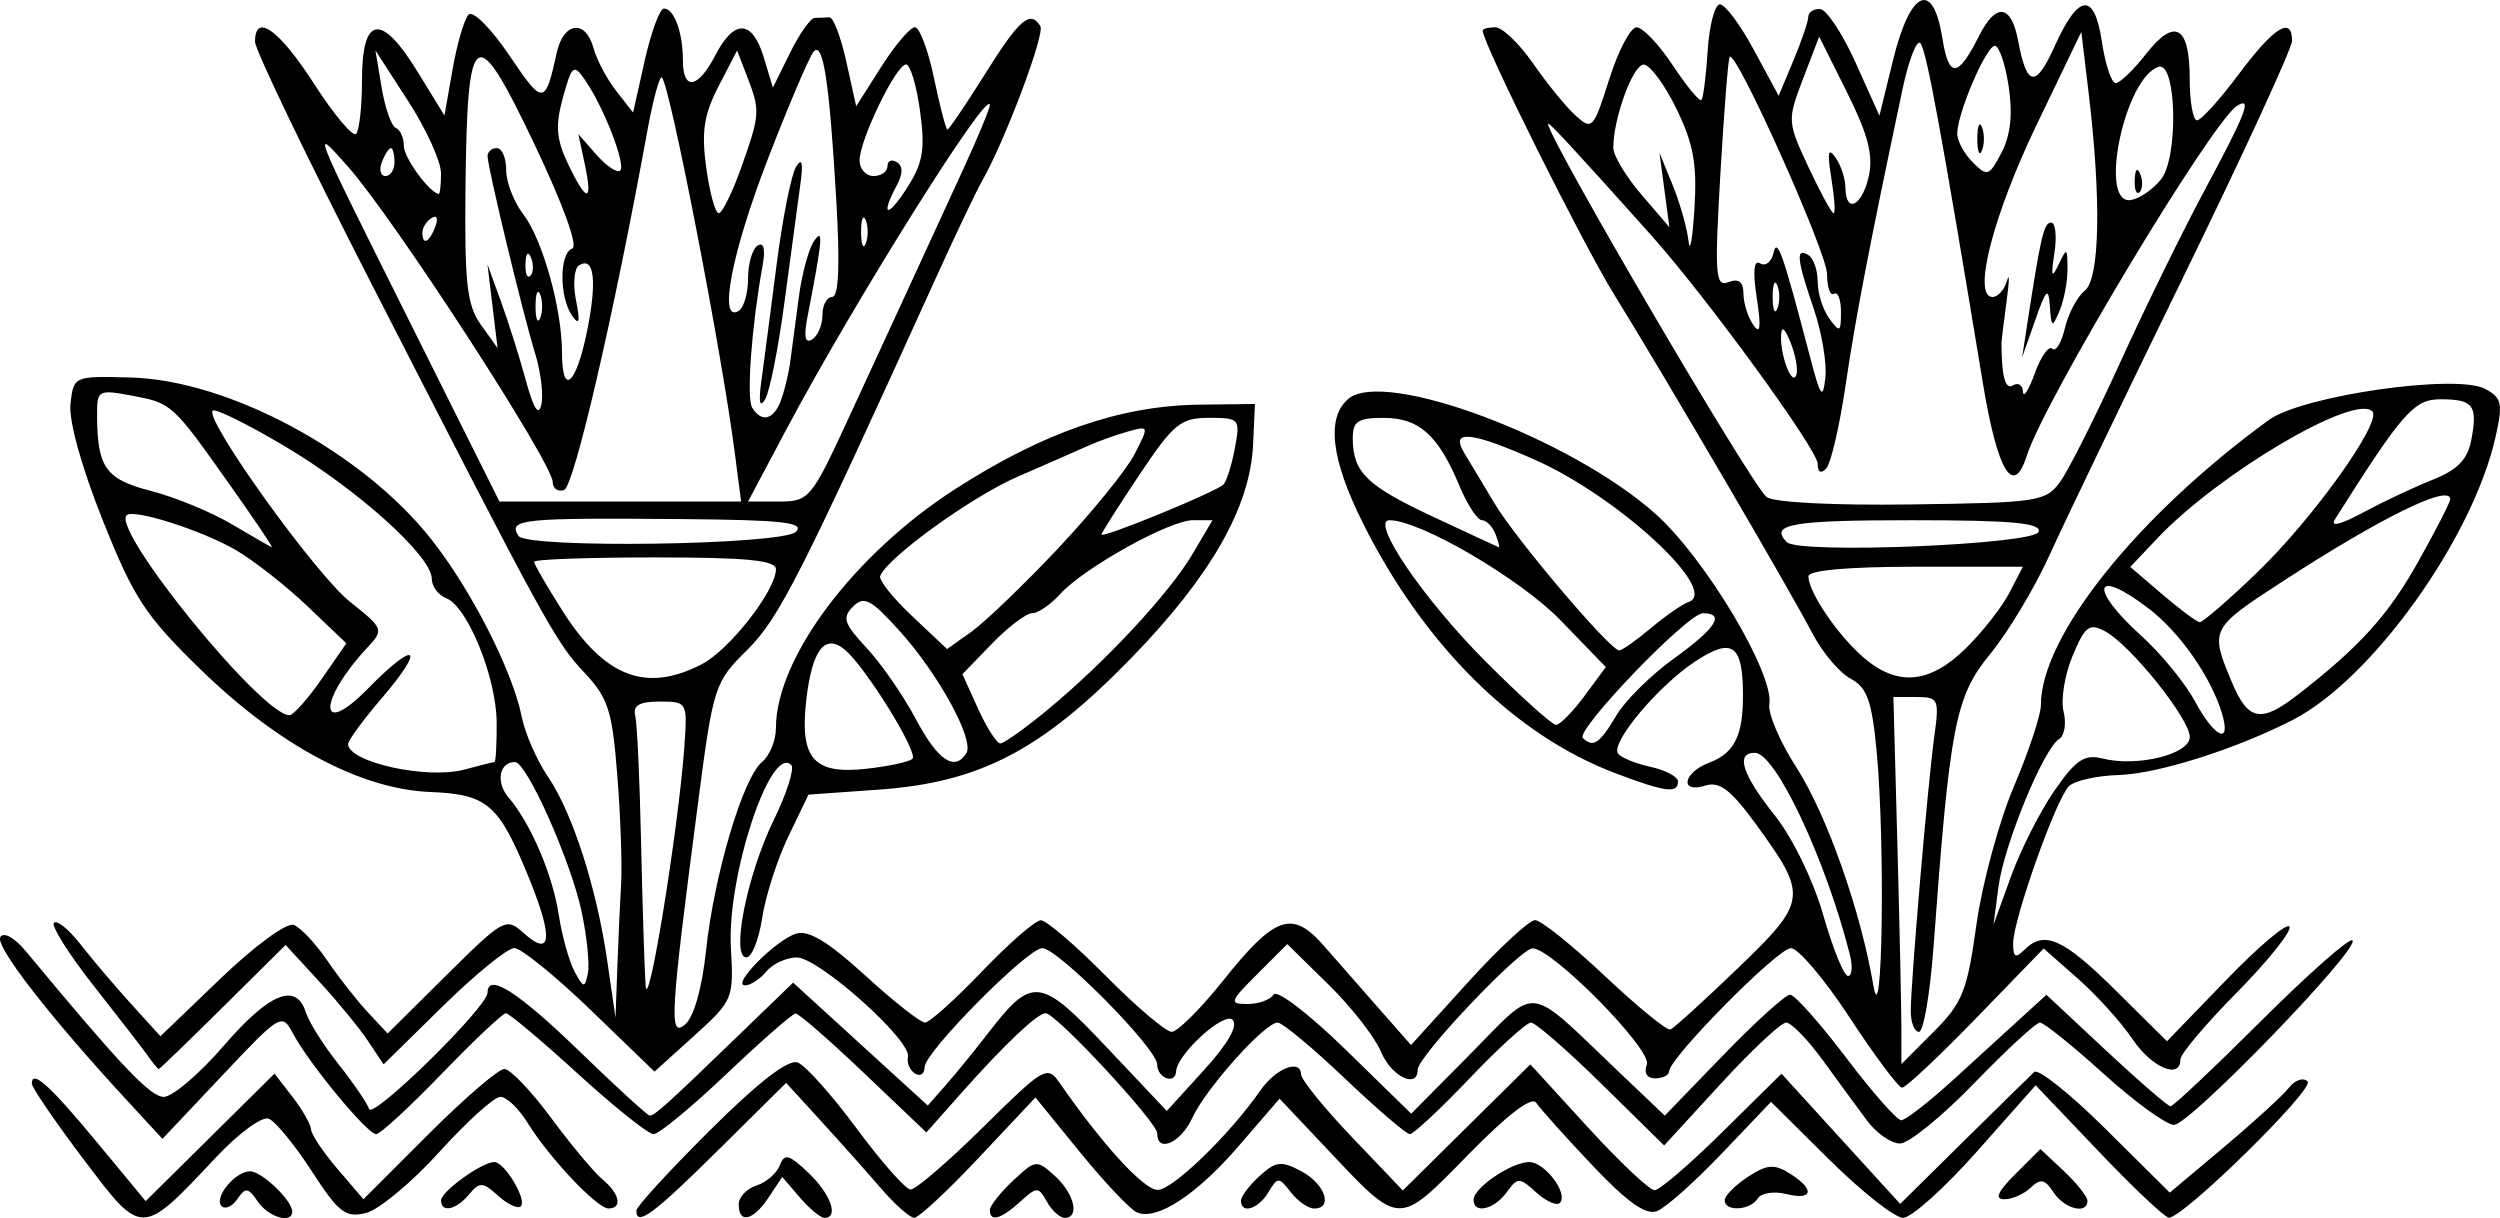 <?xml version="1.0" encoding="UTF-8" standalone="no"?>
<!-- Created with Inkscape (http://www.inkscape.org/) -->

<svg
   width="71.113mm"
   height="34.65mm"
   viewBox="0 0 71.113 34.65"
   version="1.1"
   id="svg5"
   inkscape:version="1.1 (c4e8f9ed74, 2021-05-24)"
   sodipodi:docname="ornament29.svg"
   xmlns:inkscape="http://www.inkscape.org/namespaces/inkscape"
   xmlns:sodipodi="http://sodipodi.sourceforge.net/DTD/sodipodi-0.dtd"
   xmlns="http://www.w3.org/2000/svg"
   xmlns:svg="http://www.w3.org/2000/svg">
  <sodipodi:namedview
     id="namedview7"
     pagecolor="#ffffff"
     bordercolor="#666666"
     borderopacity="1.0"
     inkscape:pageshadow="2"
     inkscape:pageopacity="0.0"
     inkscape:pagecheckerboard="0"
     inkscape:document-units="mm"
     showgrid="false"
     inkscape:zoom="1.3380612"
     inkscape:cx="15.320675"
     inkscape:cy="208.13697"
     inkscape:window-width="2506"
     inkscape:window-height="1403"
     inkscape:window-x="1974"
     inkscape:window-y="0"
     inkscape:window-maximized="1"
     inkscape:current-layer="layer1" />
  <defs
     id="defs2" />
  <g
     inkscape:label="Layer 1"
     inkscape:groupmode="layer"
     id="layer1"
     transform="translate(-184.826,-46.209)">
    <path
       style="fill:#000000;stroke-width:0.265"
       d="m 187.193,79.174 c -0.804,-1.069 -1.462,-2.032 -1.462,-2.14 0,-0.414 0.503,0.037 1.847,1.66 l 1.392,1.681 1.832,-1.813 1.832,-1.813 0.512,0.661 c 0.281,0.364 0.519,0.781 0.528,0.926 0.009,0.146 0.348,0.652 0.753,1.125 l 0.737,0.861 1.853,-1.853 c 1.019,-1.019 1.989,-1.853 2.155,-1.853 0.166,0 0.764,0.625 1.328,1.389 0.565,0.764 1.223,1.553 1.464,1.752 0.49,0.407 0.576,0.827 0.169,0.827 -0.325,0 -1.688,-1.446 -2.307,-2.447 -0.247,-0.4 -0.592,-0.728 -0.767,-0.728 -0.175,0 -0.956,0.705 -1.736,1.568 -0.78,0.862 -1.718,1.643 -2.085,1.735 -0.582,0.146 -0.777,-0.004 -1.546,-1.192 -0.484,-0.747 -1.035,-1.418 -1.224,-1.49 -0.189,-0.072 -0.859,0.418 -1.489,1.09 -2.143,2.284 -2.106,2.283 -3.784,0.053 z m 4.966,1.213 c -0.272,-0.4 -0.352,-0.41 -0.58,-0.074 -0.145,0.214 -0.347,0.306 -0.448,0.205 -0.235,-0.235 0.381,-0.991 0.808,-0.991 0.332,0 1.199,0.828 1.199,1.145 0,0.36 -0.674,0.163 -0.98,-0.285 z m 10.769,0.258 c 0,-0.113 0.942,-1.141 2.094,-2.286 1.384,-1.376 2.23,-2.029 2.496,-1.927 0.221,0.085 0.976,0.93 1.677,1.878 0.701,0.948 1.39,1.729 1.532,1.735 0.142,0.006 1.071,-0.793 2.066,-1.775 1.731,-1.711 1.823,-1.764 2.175,-1.257 1.219,1.759 2.395,3.043 2.787,3.043 0.427,0 2.04,-1.561 2.921,-2.826 0.44,-0.633 1.14,-0.911 1.159,-0.462 0.007,0.156 0.66,0.963 1.453,1.793 l 1.441,1.51 1.814,-1.793 1.814,-1.793 1.64,1.794 c 0.902,0.987 1.756,1.79 1.897,1.786 0.142,-0.004 1.011,-0.752 1.932,-1.661 l 1.675,-1.654 1.688,1.852 1.688,1.852 1.804,-1.782 c 0.992,-0.98 1.897,-1.866 2.01,-1.97 0.113,-0.104 1.027,0.626 2.03,1.621 l 1.824,1.81 1.542,-1.295 c 0.848,-0.712 1.681,-1.473 1.851,-1.692 0.17,-0.218 0.408,-0.297 0.529,-0.175 0.207,0.208 -3.521,3.87 -3.946,3.876 -0.108,0.002 -1.006,-0.845 -1.994,-1.882 l -1.797,-1.885 -1.671,1.885 c -0.919,1.037 -1.864,1.885 -2.1,1.885 -0.236,0 -1.177,-0.742 -2.093,-1.649 l -1.664,-1.649 -1.4,1.469 c -0.77,0.808 -1.6,1.545 -1.844,1.639 -0.316,0.121 -0.846,-0.255 -1.838,-1.303 -0.767,-0.81 -1.484,-1.609 -1.593,-1.776 -0.129,-0.197 -0.811,0.323 -1.943,1.479 -2.004,2.047 -1.918,2.05 -3.991,-0.148 l -1.37,-1.452 -1.14,1.323 c -1.216,1.412 -2.35,2.156 -2.916,1.913 -0.191,-0.082 -0.919,-0.851 -1.618,-1.709 l -1.27,-1.56 -1.609,1.711 c -0.885,0.941 -1.711,1.711 -1.837,1.711 -0.125,0 -0.556,-0.381 -0.957,-0.848 -0.401,-0.466 -1.17,-1.329 -1.709,-1.918 l -0.979,-1.071 -1.938,1.918 c -1.841,1.823 -2.322,2.178 -2.322,1.714 z m 2.91,-0.174 c 0,-0.208 0.227,-0.451 0.505,-0.539 0.278,-0.088 0.576,-0.346 0.663,-0.573 0.134,-0.349 0.26,-0.316 0.814,0.209 0.635,0.602 0.878,1.283 0.459,1.283 -0.113,0 -0.43,-0.262 -0.704,-0.582 l -0.498,-0.582 -0.386,0.582 c -0.441,0.664 -0.851,0.762 -0.851,0.203 z m 7.144,0.161 c 0,-0.12 0.296,-0.497 0.659,-0.837 0.639,-0.601 0.674,-0.605 1.191,-0.137 0.554,0.501 0.716,1.193 0.281,1.193 -0.138,0 -0.367,-0.206 -0.507,-0.458 -0.243,-0.434 -0.282,-0.434 -0.762,0 -0.549,0.497 -0.861,0.583 -0.861,0.239 z m -15.61,-0.28 c 0,-0.251 1.165,-1.089 1.515,-1.089 0.292,0 0.937,1.076 0.754,1.259 -0.082,0.082 -0.371,-0.052 -0.642,-0.297 -0.44,-0.398 -0.529,-0.403 -0.828,-0.043 -0.369,0.444 -0.799,0.536 -0.799,0.169 z m 22.754,0.011 c 0,-0.123 0.239,-0.44 0.532,-0.705 0.464,-0.42 0.616,-0.436 1.191,-0.129 0.67,0.359 0.906,1.057 0.357,1.057 -0.166,0 -0.464,-0.208 -0.662,-0.463 -0.343,-0.441 -0.373,-0.441 -0.638,0 -0.288,0.48 -0.78,0.631 -0.78,0.239 z m 6.615,-0.026 c 0,-0.34 1.081,-1.073 1.583,-1.073 0.448,0 1.127,0.906 0.871,1.163 -0.089,0.089 -0.39,-0.046 -0.67,-0.299 -0.483,-0.437 -0.525,-0.437 -0.844,-5.3e-4 -0.36,0.492 -0.939,0.621 -0.939,0.21 z m 7.144,0.015 c 0,-0.129 0.296,-0.428 0.658,-0.666 0.544,-0.356 0.751,-0.374 1.191,-0.099 0.726,0.454 0.67,0.779 -0.1,0.586 -0.348,-0.087 -0.712,-0.03 -0.809,0.127 -0.212,0.343 -0.939,0.383 -0.939,0.052 z m 9.353,-0.229 c -0.243,-0.372 -0.37,-0.398 -0.647,-0.132 -0.19,0.182 -0.527,0.331 -0.749,0.331 -0.286,0 -0.195,-0.209 0.31,-0.714 l 0.714,-0.714 0.669,0.628 c 0.368,0.346 0.669,0.727 0.669,0.847 0,0.395 -0.658,0.228 -0.966,-0.245 z m -25.492,-1.673 c 0,-0.316 -2.883,-3.42 -3.177,-3.42 -0.234,0 -1.173,0.891 -2.423,2.299 l -0.969,1.092 -1.781,-1.695 c -0.979,-0.932 -1.853,-1.692 -1.941,-1.688 -0.088,0.004 -0.971,0.778 -1.963,1.72 -0.992,0.942 -1.925,1.713 -2.074,1.713 -0.149,0 -1.119,-0.774 -2.155,-1.72 -1.036,-0.946 -1.957,-1.72 -2.047,-1.72 -0.089,0 -0.91,0.774 -1.823,1.72 -0.913,0.946 -1.753,1.72 -1.867,1.72 -0.251,0 -1.915,-2.014 -2.362,-2.857 -0.316,-0.597 -0.353,-0.576 -2.019,1.191 l -1.697,1.799 -0.999,-1.082 c -2.217,-2.402 -3.77,-4.404 -3.613,-4.659 0.096,-0.155 0.406,0.019 0.729,0.408 2.695,3.25 3.533,4.136 3.92,4.139 0.246,0.002 1.013,-0.652 1.704,-1.452 1.303,-1.51 2.063,-1.818 2.339,-0.949 0.088,0.278 0.505,0.94 0.927,1.47 0.421,0.53 0.813,1.104 0.87,1.275 0.102,0.306 3.37,-2.902 3.37,-3.308 0,-0.577 0.864,-0.028 2.59,1.644 1.051,1.019 1.962,1.852 2.023,1.852 0.142,0 0.481,-0.305 2.464,-2.222 l 1.615,-1.56 1.915,1.748 1.915,1.748 0.515,-0.585 c 0.283,-0.322 0.818,-0.977 1.187,-1.457 1.272,-1.65 1.49,-1.625 3.392,0.39 l 1.705,1.806 1.063,-1.169 c 0.684,-0.752 0.972,-1.26 0.807,-1.424 -0.242,-0.242 -1.585,0.986 -1.606,1.468 -0.016,0.385 -0.538,0.193 -0.538,-0.199 0,-0.449 -2.825,-3.307 -3.269,-3.307 -0.416,0 -3.346,2.96 -3.346,3.381 0,0.195 -0.122,0.279 -0.272,0.187 -0.149,-0.092 -0.24,-0.308 -0.202,-0.479 0.104,-0.462 -2.539,-2.824 -3.16,-2.824 -0.295,0 -0.684,0.179 -0.865,0.397 -0.181,0.218 -0.455,0.397 -0.608,0.397 -0.403,0 0.864,-1.285 1.45,-1.471 0.352,-0.112 0.917,0.23 1.964,1.186 0.808,0.739 1.574,1.343 1.702,1.343 0.128,0 0.859,-0.655 1.624,-1.455 0.766,-0.8 1.518,-1.455 1.673,-1.455 0.155,0 0.988,0.714 1.852,1.587 0.864,0.873 1.706,1.587 1.87,1.587 0.165,0 0.823,-0.656 1.463,-1.458 1.475,-1.848 1.965,-2.019 2.86,-0.996 0.377,0.431 1.09,1.243 1.585,1.806 l 0.9,1.023 1.614,-1.779 c 0.888,-0.978 1.75,-1.777 1.916,-1.774 0.166,0.003 1.059,0.718 1.984,1.59 0.925,0.872 1.763,1.556 1.86,1.521 0.098,-0.035 0.961,-0.818 1.918,-1.739 1.985,-1.91 2.004,-2.06 0.524,-4.093 -0.719,-0.987 -1.04,-1.234 -1.441,-1.107 -0.745,0.237 -0.645,-0.365 0.109,-0.652 0.72,-0.274 0.964,-0.771 0.958,-1.954 -0.007,-1.413 -0.311,-1.617 -1.366,-0.92 -1.042,0.689 -2.389,2.292 -2.193,2.609 0.071,0.115 0.485,0.287 0.92,0.383 0.435,0.096 0.791,0.283 0.791,0.417 0,0.353 -0.365,0.304 -1.802,-0.242 -2.853,-1.084 -5.432,-3.644 -7.165,-7.114 -0.906,-1.814 -1.043,-3.001 -0.406,-3.53 1.034,-0.858 6.334,1.13 8.737,3.279 1.415,1.265 3.38,4.556 3.234,5.416 -0.044,0.258 0.302,1.065 0.769,1.792 0.867,1.352 1.828,4.072 2.189,6.198 0.261,1.536 0.34,-4.054 0.094,-6.655 -0.136,-1.439 -0.271,-1.817 -0.741,-2.068 -0.316,-0.169 -0.803,-0.746 -1.083,-1.282 -0.641,-1.23 -4.177,-7.274 -5.649,-9.656 -0.909,-1.471 -3.734,-7.142 -3.734,-7.495 0,-0.052 0.162,-0.095 0.361,-0.095 0.198,0 0.684,0.466 1.079,1.036 0.395,0.57 0.937,1.235 1.206,1.478 0.466,0.422 0.509,0.375 0.954,-1.036 0.256,-0.813 0.607,-1.478 0.779,-1.478 0.172,0 0.636,0.487 1.03,1.083 0.394,0.595 0.76,1.039 0.813,0.986 0.053,-0.053 0.133,-0.685 0.179,-1.404 0.045,-0.719 0.201,-1.312 0.346,-1.317 0.145,-0.005 0.581,0.578 0.968,1.296 l 0.705,1.305 0.421,-1.007 c 0.231,-0.554 0.421,-1.111 0.421,-1.239 0,-0.128 0.149,-0.229 0.331,-0.224 0.182,0.004 0.637,0.689 1.012,1.521 l 0.681,1.513 0.389,-1.586 c 0.488,-1.988 1.135,-2.281 1.398,-0.632 0.187,1.168 0.441,1.155 1.049,-0.053 0.48,-0.954 0.914,-0.898 1.109,0.141 0.247,1.318 0.498,1.356 1.04,0.155 0.679,-1.507 1.129,-1.549 1.343,-0.127 0.097,0.647 0.273,1.177 0.392,1.177 0.118,0 0.507,-0.373 0.864,-0.829 0.818,-1.046 1.242,-0.803 1.242,0.712 0,0.646 0.094,1.175 0.208,1.175 0.114,0 0.653,-0.595 1.196,-1.323 0.993,-1.33 1.507,-1.65 1.507,-0.939 0,0.211 -1.384,3.217 -3.075,6.681 -1.691,3.463 -3.416,7.049 -3.833,7.969 -0.417,0.919 -1.173,2.177 -1.68,2.795 -0.991,1.209 -1.146,2.011 -1.608,8.299 -0.099,1.346 -0.286,2.447 -0.416,2.447 -0.13,0 -0.235,-0.268 -0.234,-0.595 0.003,-0.85 0.485,-6.469 0.669,-7.805 0.147,-1.064 0.119,-1.124 -0.504,-1.124 h -0.659 l 0.113,4.167 c 0.062,2.292 0.113,4.641 0.114,5.221 l 0.001,1.054 0.92,-0.922 c 0.816,-0.817 0.954,-1.162 1.213,-3.038 0.161,-1.164 0.64,-2.933 1.064,-3.93 0.424,-0.998 0.771,-2.043 0.771,-2.324 0,-1.958 2.728,-5.37 6.482,-8.108 0.952,-0.694 5.335,-1.324 6.156,-0.885 0.474,0.254 0.508,0.415 0.294,1.368 -0.648,2.884 -3.506,6.878 -5.753,8.04 -1.601,0.828 -3.857,1.544 -4.96,1.575 -0.624,0.017 -1.265,0.161 -1.424,0.32 -0.366,0.366 -1.577,3.775 -1.584,4.461 -0.004,0.401 0.065,0.445 0.312,0.198 0.571,-0.571 1.101,-0.339 2.593,1.138 l 1.471,1.456 1.699,-1.758 c 0.935,-0.967 1.739,-1.64 1.787,-1.496 0.048,0.144 -0.631,0.989 -1.509,1.878 -0.878,0.889 -1.596,1.74 -1.596,1.892 0,0.585 -0.815,0.237 -1.368,-0.584 -0.319,-0.473 -1.016,-1.245 -1.55,-1.715 l -0.971,-0.855 -1.919,1.979 c -1.056,1.089 -2.004,1.979 -2.107,1.979 -0.103,0 -0.772,-0.893 -1.486,-1.984 -0.714,-1.091 -1.469,-1.984 -1.678,-1.984 -0.372,0 -3.451,3.115 -3.465,3.506 -0.004,0.109 -0.182,0.198 -0.396,0.198 -0.235,0 -0.329,-0.155 -0.237,-0.394 0.158,-0.412 -2.674,-3.293 -3.248,-3.304 -0.349,-0.007 -3.27,3.074 -3.27,3.449 0,0.561 -0.751,0.197 -1.042,-0.504 -0.172,-0.415 -0.842,-1.274 -1.49,-1.91 l -1.178,-1.156 -0.852,0.852 c -0.789,0.789 -0.81,0.852 -0.277,0.852 0.316,0 0.65,-0.121 0.741,-0.27 0.092,-0.148 1.01,0.554 2.04,1.56 l 1.874,1.83 1.699,-1.716 c 1.938,-1.957 1.544,-2.005 4.182,0.504 l 1.331,1.267 1.663,-1.72 c 0.915,-0.946 1.77,-1.72 1.901,-1.72 0.131,0 0.846,0.804 1.59,1.786 0.744,0.982 1.451,1.786 1.572,1.786 0.121,0 0.796,-0.527 1.501,-1.17 0.705,-0.644 1.585,-1.446 1.955,-1.784 l 0.674,-0.614 1.697,1.585 c 0.934,0.872 1.759,1.585 1.835,1.585 0.076,0 1.237,-1.095 2.581,-2.434 1.344,-1.339 2.51,-2.367 2.592,-2.286 0.228,0.228 -4.628,5.249 -5.076,5.249 -0.218,0 -1.119,-0.655 -2.004,-1.455 -0.884,-0.8 -1.699,-1.455 -1.81,-1.455 -0.111,0 -0.95,0.774 -1.865,1.72 -0.915,0.946 -1.866,1.72 -2.115,1.72 -0.249,0 -0.669,-0.292 -0.935,-0.648 -0.265,-0.356 -0.832,-1.13 -1.261,-1.72 -0.428,-0.589 -0.897,-1.072 -1.042,-1.072 -0.145,0 -0.985,0.787 -1.867,1.748 l -1.604,1.748 -1.778,-1.748 c -0.978,-0.961 -1.883,-1.748 -2.01,-1.748 -0.128,0 -0.913,0.714 -1.746,1.587 -0.833,0.873 -1.597,1.587 -1.698,1.587 -0.101,0 -0.934,-0.714 -1.852,-1.587 -0.918,-0.873 -1.777,-1.587 -1.911,-1.587 -0.364,0 -2.047,1.881 -2.427,2.712 -0.325,0.71 -0.997,1.009 -0.997,0.443 z m 19.703,-5.074 c -0.686,-2.714 -2.113,-5.75 -2.704,-5.753 -0.56,-0.003 -0.366,0.609 0.563,1.778 0.51,0.641 1.1,1.854 1.383,2.844 0.272,0.95 0.587,1.726 0.701,1.726 0.114,0 0.139,-0.268 0.056,-0.595 z m 5.818,-4.68 c 0.61,-0.88 0.851,-1.04 1.37,-0.91 0.985,0.247 2.478,-0.122 2.478,-0.613 0,-0.514 -1.686,-2.62 -2.407,-3.006 -0.452,-0.242 -0.572,-0.152 -0.927,0.699 -0.225,0.537 -0.34,1.251 -0.256,1.585 0.084,0.334 0.027,0.685 -0.127,0.78 -0.444,0.274 -1.567,3.01 -1.724,4.2 l -0.143,1.084 0.498,-1.376 c 0.274,-0.757 0.832,-1.857 1.239,-2.444 z m -12.472,-2.123 c 0.255,-0.431 0.995,-1.166 1.645,-1.632 1.199,-0.861 1.472,-1.288 0.824,-1.288 -0.432,0 -3.633,3.329 -3.413,3.549 0.287,0.287 0.48,0.158 0.945,-0.629 z m 17.234,-0.076 c -0.315,-1.041 -1.201,-2.305 -2.088,-2.982 -1.563,-1.192 -1.715,-0.585 -0.197,0.787 0.555,0.502 1.237,1.335 1.515,1.851 0.564,1.048 1.049,1.264 0.77,0.344 z m -18.133,-0.491 0.608,-0.822 -1.285,-1.328 c -1.141,-1.179 -3.995,-2.849 -4.868,-2.849 -0.563,0 0.967,2.248 2.736,4.02 0.989,0.991 1.89,1.801 2.001,1.801 0.111,0 0.475,-0.37 0.81,-0.822 z m 20.292,-0.035 c 1.764,-1.368 2.577,-2.268 3.431,-3.795 0.497,-0.889 0.904,-1.683 0.904,-1.765 0,-0.449 -1.97,0.518 -4.786,2.349 -2.039,1.326 -2.052,1.352 -1.429,2.845 0.465,1.112 0.826,1.183 1.879,0.366 z m -9.454,-1.31 c 0.475,-0.464 1.036,-1.178 1.248,-1.587 l 0.385,-0.744 h -3.05 c -1.926,0 -3.05,0.101 -3.05,0.274 0,0.447 0.828,1.667 1.564,2.304 0.962,0.834 1.877,0.756 2.903,-0.247 z m -8.947,-0.586 c 0.416,-0.35 0.897,-0.683 1.068,-0.74 0.915,-0.305 -1.993,-2.997 -4.376,-4.051 -1.813,-0.802 -2.408,-0.86 -2.004,-0.195 0.155,0.255 0.546,0.906 0.869,1.448 0.606,1.017 3.285,4.174 3.541,4.174 0.08,0 0.485,-0.286 0.901,-0.636 z m 17.236,-1.574 c 1.593,-1.53 3.575,-4.301 3.284,-4.592 -0.509,-0.509 -4.369,1.77 -6.105,3.603 l -0.78,0.824 0.912,0.78 c 0.502,0.429 0.98,0.785 1.064,0.791 0.083,0.006 0.814,-0.626 1.625,-1.405 z m -21.657,-1.097 c -0.084,-0.218 -0.257,-0.397 -0.385,-0.397 -0.128,0 -0.417,-0.442 -0.643,-0.983 -0.602,-1.441 -1.145,-1.928 -2.151,-1.928 -0.743,0 -0.884,0.096 -0.881,0.595 0.007,0.958 0.397,1.336 2.301,2.225 0.988,0.462 1.822,0.849 1.854,0.861 0.032,0.012 -0.011,-0.156 -0.095,-0.375 z m 15.449,-0.066 c 0.084,-0.254 -0.753,-0.331 -3.616,-0.331 -3.419,0 -4.055,0.112 -3.543,0.625 0.343,0.343 7.039,0.068 7.159,-0.294 z m 11.208,-1.482 c 0.71,-0.281 0.993,-0.574 1.1,-1.134 0.188,-0.982 0.057,-1.155 -0.873,-1.155 -0.758,0 -1.077,0.362 -3.002,3.409 -0.147,0.232 0.144,0.163 0.794,-0.187 0.564,-0.304 1.455,-0.724 1.981,-0.933 z m -10.585,0.04 c 0.241,-0.335 1.007,-1.859 1.702,-3.387 0.695,-1.528 1.78,-3.74 2.412,-4.917 1.161,-2.161 1.347,-2.645 0.909,-2.374 -0.71,0.439 -5.483,8.381 -5.982,9.953 -0.381,1.202 -0.834,0.453 -1.25,-2.067 -1.182,-7.168 -1.607,-9.477 -1.777,-9.666 -0.103,-0.114 -0.333,0.481 -0.511,1.323 -0.951,4.494 -1.335,6.495 -1.617,8.409 -0.171,1.164 -0.42,2.23 -0.552,2.368 -0.15,0.156 -0.241,0.105 -0.241,-0.135 0,-0.402 -3.163,-4.744 -4.743,-6.51 -2.152,-2.406 -2.929,-3.246 -2.929,-3.164 0,0.398 5.761,10.236 6.217,10.617 0.186,0.155 1.891,0.243 4.121,0.212 3.638,-0.05 3.823,-0.079 4.243,-0.661 z m -7.021,-4.906 c -0.484,-1.421 -0.517,-1.749 -0.151,-1.524 0.146,0.09 0.265,0.431 0.265,0.759 0,0.327 0.149,0.799 0.331,1.048 0.298,0.408 0.331,0.389 0.331,-0.189 0,-0.353 -0.089,-0.586 -0.198,-0.518 -0.109,0.068 -0.198,-0.184 -0.198,-0.559 0,-0.614 -2.588,-6.389 -2.77,-6.182 -0.042,0.047 -0.16,1.545 -0.264,3.328 -0.168,2.9 -0.144,3.225 0.232,3.081 0.29,-0.111 0.421,-0.009 0.424,0.33 0.002,0.27 0.128,0.67 0.28,0.888 0.2,0.288 0.228,0.079 0.099,-0.761 -0.118,-0.771 -0.085,-1.101 0.097,-0.989 0.15,0.093 0.321,-0.041 0.379,-0.297 0.104,-0.462 0.261,-0.016 1.043,2.973 0.295,1.128 0.359,1.213 0.432,0.579 0.047,-0.409 -0.102,-1.294 -0.331,-1.965 z m 6.788,1.138 c 0.098,0.098 0.259,-0.162 0.356,-0.58 0.097,-0.417 0.352,-0.899 0.566,-1.07 0.431,-0.344 0.474,-2.588 0.109,-5.642 l -0.206,-1.72 -1.273,2.646 c -1.24,2.577 -1.833,4.895 -1.253,4.895 0.154,0 0.339,-0.208 0.412,-0.463 0.073,-0.255 0.067,0.013 -0.013,0.595 -0.08,0.582 -0.145,1.118 -0.145,1.191 0.007,0.952 0.11,1.326 0.328,1.191 0.146,-0.09 0.274,-0.008 0.285,0.183 0.011,0.19 0.163,-0.048 0.337,-0.529 0.174,-0.481 0.398,-0.795 0.496,-0.696 z m -0.717,-0.677 c 0.39,-2.54 0.477,-2.91 0.684,-2.91 0.123,0 0.165,0.387 0.093,0.86 -0.103,0.68 -0.078,0.749 0.12,0.331 0.233,-0.49 0.251,-0.48 0.251,0.132 0,0.364 -0.102,0.9 -0.227,1.191 -0.21,0.489 -0.231,0.479 -0.274,-0.132 -0.039,-0.56 -0.104,-0.499 -0.418,0.397 l -0.372,1.058 z m -6.727,0.506 c -0.169,-0.423 -0.261,-0.49 -0.272,-0.197 -0.022,0.587 0.32,1.458 0.436,1.11 0.05,-0.151 -0.024,-0.561 -0.164,-0.913 z m -0.378,-1.631 c -0.073,-0.182 -0.133,-0.033 -0.133,0.331 0,0.364 0.06,0.513 0.133,0.331 0.073,-0.182 0.073,-0.48 0,-0.661 z m -2.87,-5.023 c -0.337,-0.689 -0.755,-1.255 -0.931,-1.257 -0.307,-0.004 -0.875,1.561 -0.864,2.377 0.003,0.218 0.363,0.814 0.8,1.323 l 0.794,0.926 -0.141,-1.058 -0.141,-1.058 0.378,0.926 c 0.208,0.509 0.41,1.224 0.448,1.587 0.039,0.364 0.115,-0.053 0.169,-0.926 0.079,-1.26 -0.027,-1.846 -0.513,-2.84 z m 4.407,1.98 c -0.122,-0.738 -0.092,-0.891 0.116,-0.595 0.154,0.218 0.282,0.605 0.284,0.86 0.007,0.759 0.478,0.525 0.665,-0.33 0.131,-0.594 -0.025,-1.191 -0.619,-2.38 l -0.793,-1.587 -0.459,1.201 c -0.45,1.179 -0.447,1.224 0.156,2.513 0.338,0.722 0.659,1.312 0.714,1.312 0.054,0 0.025,-0.446 -0.065,-0.992 z m 9.376,0.03 c 0.503,-0.621 0.444,-3.362 -0.068,-3.202 -0.965,0.302 -1.723,3.926 -0.793,3.789 0.241,-0.035 0.628,-0.299 0.861,-0.587 z m -0.748,0.014 c 0.013,-0.308 0.075,-0.371 0.16,-0.16 0.076,0.191 0.067,0.419 -0.021,0.507 -0.088,0.088 -0.15,-0.068 -0.139,-0.347 z m -3.584,-2.656 c -0.096,-0.637 -0.273,-1.159 -0.393,-1.159 -0.247,0 -1.071,1.924 -1.071,2.5 0,0.205 0.199,0.571 0.442,0.815 0.413,0.413 0.467,0.395 0.819,-0.278 0.256,-0.489 0.321,-1.091 0.203,-1.878 z m -0.893,1.487 c 0,-0.364 0.06,-0.513 0.133,-0.331 0.073,0.182 0.073,0.48 0,0.661 -0.073,0.182 -0.133,0.033 -0.133,-0.331 z m -52.034,26.09 c -0.145,-0.203 -0.841,-1.103 -1.548,-2.001 -0.707,-0.898 -1.214,-1.703 -1.128,-1.789 0.086,-0.086 0.425,0.189 0.754,0.611 0.329,0.422 0.975,1.184 1.436,1.692 l 0.839,0.924 1.72,-1.651 c 0.964,-0.925 1.875,-1.591 2.073,-1.515 0.194,0.075 0.621,0.529 0.948,1.008 0.327,0.479 0.848,1.144 1.158,1.476 l 0.563,0.604 1.677,-1.662 c 1.62,-1.606 1.694,-1.646 2.189,-1.198 0.791,0.716 0.854,0.159 0.17,-1.524 -0.872,-2.146 -1.183,-2.419 -2.835,-2.486 -1.966,-0.08 -4.3,-1.326 -6.51,-3.474 -1.584,-1.54 -1.911,-2.039 -2.798,-4.263 -0.604,-1.515 -0.968,-2.832 -0.914,-3.307 0.089,-0.785 0.097,-0.789 1.708,-0.746 2.794,0.075 6.591,2.116 8.552,4.598 1.143,1.446 2.316,3.75 2.579,5.064 0.093,0.468 0.427,1.23 0.742,1.693 0.704,1.038 1.388,3.166 1.692,5.27 l 0.23,1.587 0.053,-1.455 c 0.029,-0.8 0.077,-1.872 0.108,-2.381 0.03,-0.509 -0.018,-1.879 -0.109,-3.043 -0.144,-1.857 -0.259,-2.217 -0.936,-2.936 -0.828,-0.879 -1.1,-1.377 -6.095,-11.136 -1.801,-3.519 -3.275,-6.585 -3.275,-6.813 0,-0.836 0.687,-0.345 1.683,1.203 0.562,0.873 1.098,1.511 1.191,1.418 0.093,-0.093 0.169,-0.782 0.169,-1.531 0,-1.831 0.546,-1.919 1.57,-0.253 l 0.776,1.263 0.232,-1.323 c 0.128,-0.728 0.332,-1.425 0.455,-1.549 0.123,-0.124 0.647,0.403 1.165,1.172 0.954,1.416 1.013,1.413 1.341,-0.086 0.192,-0.878 0.824,-0.958 1.046,-0.132 0.088,0.327 0.377,0.874 0.643,1.214 l 0.483,0.619 0.331,-1.479 c 0.182,-0.813 0.429,-1.479 0.548,-1.479 0.289,0 0.538,0.685 0.538,1.477 0,0.875 0.431,0.804 0.926,-0.154 0.534,-1.032 1.049,-1.008 1.374,0.066 l 0.26,0.86 0.489,-0.992 c 0.269,-0.546 0.586,-0.992 0.704,-0.992 0.119,0 0.305,-0.007 0.414,-0.016 0.109,-0.009 0.325,0.557 0.48,1.257 l 0.282,1.273 0.714,-1.124 c 0.393,-0.618 0.823,-1.124 0.956,-1.124 0.133,0 0.378,0.655 0.545,1.455 0.166,0.8 0.338,1.455 0.381,1.455 0.043,0 0.527,-0.714 1.074,-1.587 0.978,-1.56 1.28,-1.82 1.569,-1.353 0.137,0.222 -1.012,3.275 -1.657,4.401 -0.165,0.288 -0.759,1.535 -1.32,2.772 -3.836,8.451 -4.458,9.677 -5.361,10.569 -0.926,0.914 -0.966,1.035 -1.386,4.248 -0.809,6.191 -0.845,6.792 -0.383,6.409 0.249,-0.206 0.483,-1.032 0.598,-2.112 0.23,-2.15 1.049,-4.906 1.591,-5.355 0.218,-0.181 0.396,-0.616 0.396,-0.966 0,-1.994 2.226,-4.956 5.119,-6.811 2.507,-1.608 4.688,-2.36 6.92,-2.388 l 1.587,-0.02 -0.054,1.163 c -0.082,1.775 -1.207,3.742 -3.464,6.063 -2.554,2.626 -4.308,3.54 -7.183,3.744 l -1.999,0.142 -0.573,1.191 c -0.315,0.655 -0.65,1.697 -0.744,2.315 -0.094,0.618 -0.296,1.124 -0.449,1.124 -0.45,0 0.018,-2.353 0.776,-3.903 0.374,-0.764 0.598,-1.471 0.499,-1.57 -0.591,-0.591 -1.833,3.178 -1.716,5.206 0.083,1.442 0.059,1.499 -1.044,2.496 l -1.129,1.02 -1.82,-1.757 c -1.001,-0.966 -1.977,-1.757 -2.169,-1.757 -0.192,0 -1.107,0.744 -2.033,1.654 l -1.684,1.654 -0.44,-0.661 c -0.242,-0.364 -0.869,-1.128 -1.393,-1.698 l -0.954,-1.037 -1.782,1.765 c -0.98,0.971 -1.802,1.765 -1.826,1.765 -0.024,0 -0.163,-0.166 -0.307,-0.368 z m 15.257,-8.819 c 0.089,-1.248 0.081,-1.264 -0.703,-1.264 -0.572,0 -0.767,0.111 -0.696,0.397 0.054,0.218 0.128,1.826 0.166,3.572 0.038,1.746 0.096,3.592 0.129,4.101 0.061,0.934 0.937,-4.462 1.105,-6.806 z m -2.924,4.707 c -0.311,-1.448 -1.561,-4.251 -1.896,-4.251 -0.448,0 -0.552,0.578 -0.182,1.009 0.628,0.73 1.254,2.194 1.429,3.341 0.09,0.591 0.291,1.312 0.446,1.603 0.258,0.483 0.292,0.488 0.381,0.06 0.054,-0.258 -0.026,-1.051 -0.179,-1.762 z m -2.478,-4.251 c 0.037,0 0.065,-0.506 0.062,-1.124 -0.007,-1.28 -0.829,-3.304 -1.438,-3.538 -0.224,-0.086 -0.408,-0.336 -0.408,-0.554 0,-0.638 -2.1,-2.53 -4.18,-3.766 -1.057,-0.628 -1.98,-1.084 -2.051,-1.013 -0.244,0.244 2.927,4.659 3.905,5.437 0.956,0.76 0.969,0.792 0.499,1.297 -1.416,1.519 -1.408,2.62 0.008,1.176 1.381,-1.409 1.667,-1.215 0.396,0.269 -0.527,0.615 -0.957,1.202 -0.957,1.303 0,0.518 2.25,1.014 3.306,0.728 0.436,-0.118 0.823,-0.214 0.86,-0.214 z m 11.889,-0.091 c 0.176,-0.176 -1.337,-2.617 -1.925,-3.105 -0.57,-0.473 -0.934,0.008 -1.097,1.451 -0.186,1.653 0.216,2.106 1.72,1.936 0.631,-0.071 1.217,-0.198 1.301,-0.283 z m 1.535,-0.164 c 0.231,-0.374 -0.797,-2.252 -1.901,-3.474 -0.817,-0.905 -1.012,-1.006 -1.325,-0.692 -0.314,0.314 -0.257,0.486 0.389,1.178 0.416,0.446 1.047,1.358 1.402,2.027 0.623,1.174 1.104,1.497 1.435,0.961 z m 2.296,-1.221 c 1.646,-1.356 3.474,-3.319 4.135,-4.439 l 0.569,-0.964 h -0.554 c -0.668,0 -3.108,1.359 -3.786,2.108 -0.268,0.296 -0.623,0.538 -0.79,0.538 -0.167,0 -0.682,0.39 -1.144,0.867 l -0.84,0.867 0.447,0.985 c 0.246,0.542 0.53,0.985 0.631,0.985 0.101,0 0.702,-0.426 1.334,-0.947 z m -20.637,-0.884 0.703,-1.017 -1.1,-1.049 c -0.605,-0.577 -1.517,-1.293 -2.026,-1.593 -0.956,-0.562 -2.929,-1.194 -3.123,-1.001 -0.434,0.434 3.874,5.723 4.633,5.687 0.115,-0.006 0.526,-0.468 0.913,-1.027 z m 10.812,-0.421 c 0.79,-0.409 2.111,-2.101 2.111,-2.704 0,-0.254 -0.838,-0.335 -3.44,-0.335 -1.892,0 -3.44,0.055 -3.44,0.123 0,0.068 0.359,0.69 0.799,1.382 1.205,1.9 2.382,2.355 3.969,1.534 z m 10.126,-3.285 c 0.966,-1.024 1.948,-2.232 2.182,-2.684 0.421,-0.815 0.42,-0.821 -0.189,-0.65 -0.338,0.095 -0.853,0.28 -1.144,0.412 -0.291,0.131 -1.184,0.523 -1.984,0.87 -1.312,0.568 -3.716,2.305 -3.915,2.828 -0.043,0.114 0.367,0.628 0.912,1.142 l 0.991,0.935 0.695,-0.495 c 0.382,-0.272 1.486,-1.333 2.452,-2.357 z m -23.54,-1.806 c -1.651,-2.332 -1.655,-2.336 -2.804,-2.551 -0.947,-0.178 -0.985,-0.156 -0.982,0.555 0.007,1.495 0.242,1.825 1.537,2.158 0.681,0.175 1.714,0.601 2.296,0.946 0.582,0.345 1.094,0.639 1.138,0.653 0.044,0.014 -0.489,-0.779 -1.185,-1.761 z m 16.093,1.323 c 0.265,-0.265 -0.38,-0.337 -3.227,-0.361 -4.583,-0.039 -4.965,-2.6e-4 -4.667,0.476 0.231,0.369 7.516,0.263 7.894,-0.115 z m 12.163,-1.346 c 0.09,-0.096 0.236,-0.562 0.324,-1.035 0.156,-0.833 0.132,-0.86 -0.737,-0.86 -0.805,0 -1.009,0.167 -1.978,1.618 -0.594,0.89 -1.08,1.655 -1.08,1.701 0,0.125 3.282,-1.221 3.471,-1.424 z m -13.902,-0.903 c -0.38,-2.925 -1.84,-10.442 -2.073,-10.674 -0.064,-0.064 -0.252,0.63 -0.418,1.542 -0.955,5.241 -2.083,10.099 -2.365,10.193 -0.177,0.059 -0.323,-0.043 -0.323,-0.227 0,-0.539 -4.527,-7.515 -5.822,-8.97 -1.049,-1.18 -1.094,-1.293 1.83,4.564 l 2.477,4.961 h 3.437 3.437 z m 3.211,-0.926 c 1.208,-2.614 2.182,-4.729 3.288,-7.138 0.416,-0.906 0.756,-1.726 0.756,-1.822 0,-0.557 -3.847,5.574 -5.788,9.224 l -1.09,2.051 h 0.882 c 0.851,0 0.92,-0.082 1.952,-2.315 z m -8.89,-1.896 c -0.355,-1.159 -1.353,-5.299 -1.353,-5.615 0,-0.126 0.119,-0.228 0.265,-0.228 0.146,0 0.265,0.282 0.265,0.626 0,0.344 0.219,0.91 0.487,1.257 0.544,0.704 1.1,2.689 1.1,3.923 0,1.27 0.396,0.947 0.709,-0.578 0.295,-1.441 0.211,-2.162 -0.223,-1.894 -0.139,0.086 -0.179,0.532 -0.088,0.991 0.123,0.624 0.094,0.735 -0.113,0.438 -0.366,-0.526 -0.361,-1.782 0.007,-1.905 0.175,-0.058 -0.26,-1.256 -1.084,-2.986 -1.681,-3.528 -1.904,-3.381 -1.953,1.288 -0.028,2.692 0.042,3.312 0.44,3.868 l 0.473,0.661 -0.144,-1.191 -0.144,-1.191 0.385,1.058 c 0.211,0.582 0.531,1.594 0.709,2.249 0.219,0.804 0.362,1.026 0.439,0.684 0.063,-0.279 -0.016,-0.934 -0.176,-1.455 z m 6.979,1.367 c 0.102,-0.255 0.227,-0.761 0.276,-1.124 0.049,-0.364 0.16,-1.197 0.247,-1.852 0.086,-0.655 0.28,-1.369 0.43,-1.587 0.275,-0.4 0.247,-0.07 -0.184,2.15 -0.111,0.57 -0.07,0.771 0.132,0.646 0.161,-0.1 0.293,-0.412 0.293,-0.695 0,-0.282 0.125,-0.514 0.277,-0.514 0.185,0 0.224,-0.901 0.119,-2.712 -0.197,-3.397 -0.374,-4.565 -0.645,-4.268 -0.117,0.128 -0.704,1.504 -1.304,3.057 -1.033,2.671 -1.419,4.685 -0.828,4.319 0.146,-0.09 0.265,-0.507 0.265,-0.926 0,-0.419 0.123,-0.839 0.274,-0.932 0.174,-0.108 0.224,0.102 0.138,0.578 -0.313,1.725 -0.462,3.763 -0.295,4.033 0.263,0.425 0.595,0.354 0.807,-0.173 z m -0.542,-0.595 c 0.07,-0.509 0.265,-1.998 0.433,-3.307 0.168,-1.31 0.417,-2.56 0.553,-2.778 0.171,-0.275 0.208,-0.111 0.118,0.529 -0.071,0.509 -0.272,1.998 -0.446,3.307 -0.174,1.31 -0.422,2.56 -0.551,2.778 -0.156,0.263 -0.192,0.084 -0.108,-0.529 z m -6.292,-2.447 c -0.073,-0.182 -0.133,-0.033 -0.133,0.331 0,0.364 0.06,0.513 0.133,0.331 0.073,-0.182 0.073,-0.48 0,-0.661 z m -0.259,-1.042 c -0.085,-0.211 -0.147,-0.148 -0.16,0.16 -0.011,0.279 0.051,0.435 0.139,0.347 0.088,-0.088 0.097,-0.316 0.021,-0.507 z m 9.519,-1.075 c -0.073,-0.182 -0.133,-0.033 -0.133,0.331 0,0.364 0.06,0.513 0.133,0.331 0.073,-0.182 0.073,-0.48 0,-0.661 z m -12.245,0.185 c 0.09,-0.235 0.046,-0.342 -0.104,-0.249 -0.144,0.089 -0.262,0.274 -0.262,0.411 0,0.381 0.19,0.297 0.366,-0.162 z m 8.7,-1.675 c 0.54,-1.52 0.547,-1.621 0.172,-2.593 l -0.287,-0.745 -0.528,1.021 c -0.417,0.806 -0.49,1.293 -0.35,2.315 0.098,0.712 0.258,1.294 0.356,1.294 0.098,0 0.384,-0.582 0.637,-1.292 z m 5.089,-1.617 c -0.1,-0.728 -0.279,-1.324 -0.398,-1.324 -0.281,0 -1.322,2.15 -1.322,2.729 0,0.245 0.179,0.446 0.397,0.446 0.218,0 0.397,-0.126 0.397,-0.28 0,-0.154 0.119,-0.206 0.265,-0.116 0.177,0.11 0.177,0.328 0,0.66 -0.48,0.896 -0.268,0.946 0.293,0.069 0.453,-0.708 0.518,-1.091 0.368,-2.183 z m -13.626,1.772 c 0,-0.334 -0.42,-1.257 -0.933,-2.051 l -0.933,-1.443 0.177,1.058 c 0.098,0.582 0.279,1.098 0.404,1.147 0.125,0.049 0.227,0.277 0.227,0.507 0,0.335 0.7,1.304 0.992,1.373 0.036,0.009 0.066,-0.258 0.066,-0.592 z m 4.091,-0.252 -0.184,-0.86 0.52,0.591 c 0.286,0.325 0.588,0.523 0.67,0.441 0.168,-0.168 -0.48,-1.831 -1.007,-2.582 -0.318,-0.454 -0.367,-0.413 -0.622,0.507 -0.219,0.794 -0.19,1.182 0.142,1.882 0.53,1.116 0.717,1.125 0.481,0.021 z m -5.414,-0.066 c 0,-0.218 -0.047,-0.397 -0.104,-0.397 -0.057,0 -0.173,0.179 -0.256,0.397 -0.084,0.218 -0.037,0.397 0.104,0.397 0.141,0 0.256,-0.179 0.256,-0.397 z"
       id="path1388" />
  </g>
</svg>
